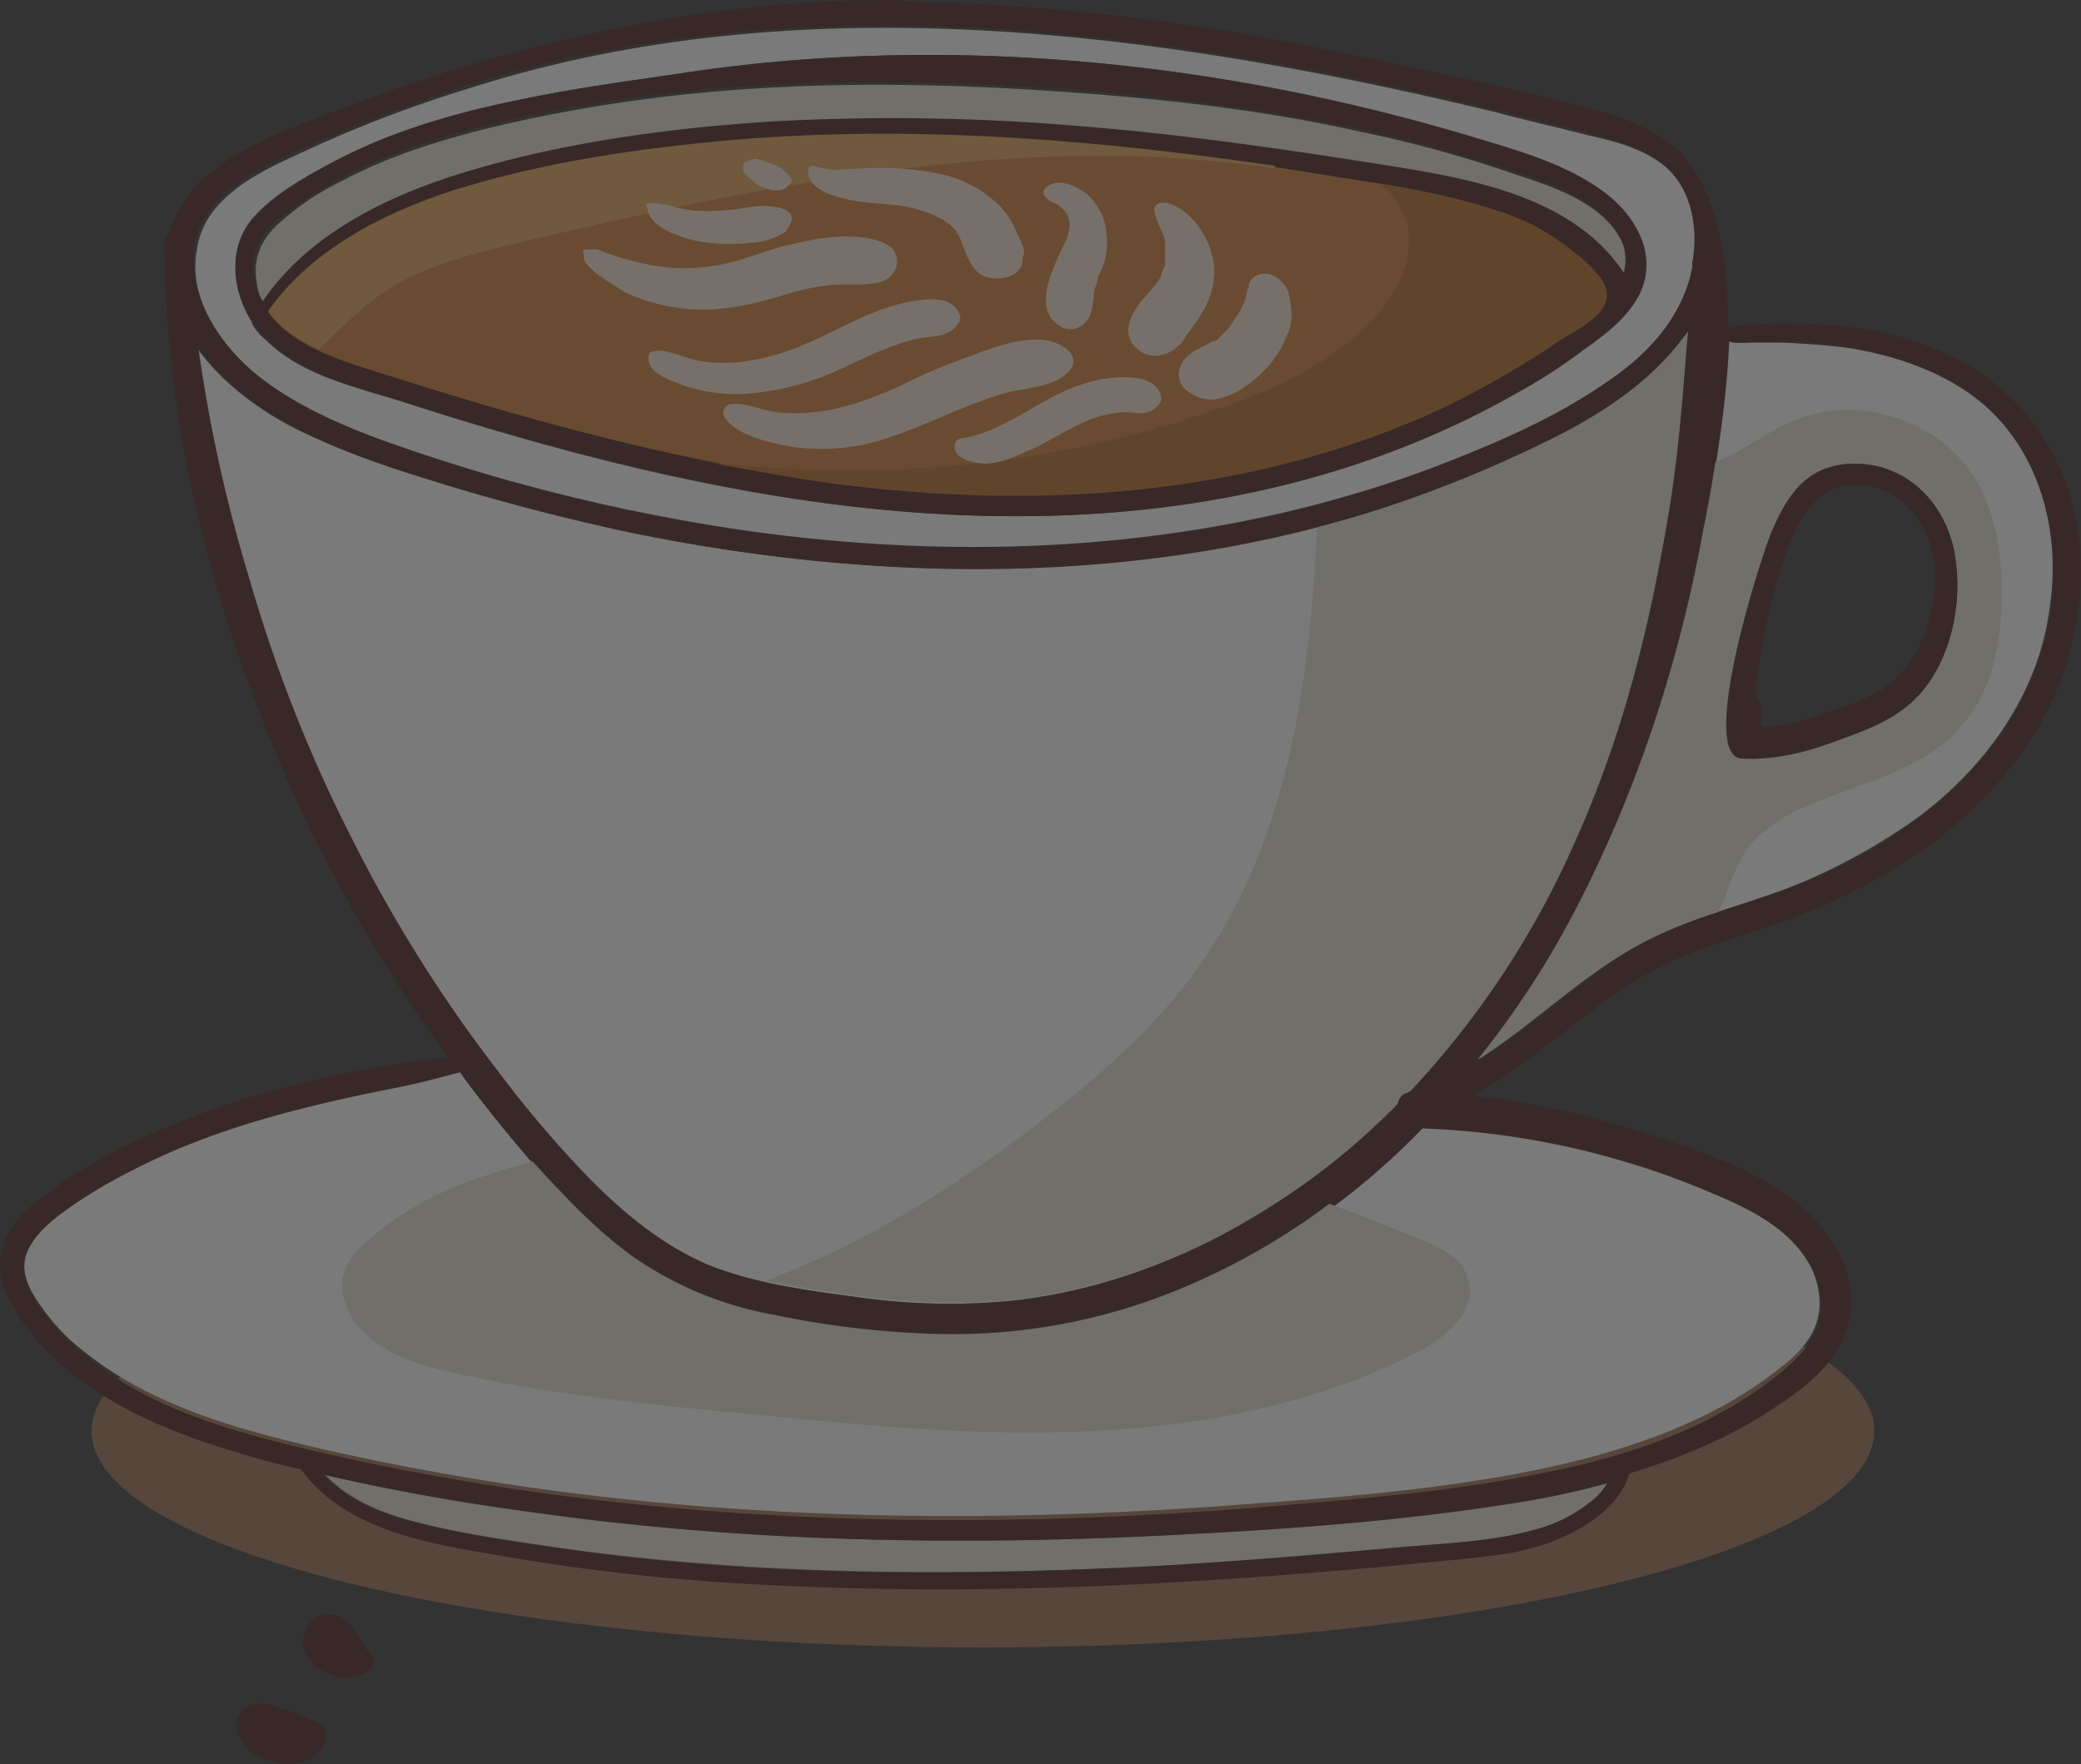 <svg xmlns="http://www.w3.org/2000/svg" width="467.159" height="396.05" viewBox="0 0 467.159 396.05">
  <rect x="0" y="0" width="467.159" height="396.05" fill="#333333" stroke="none"/>
  <g id="OBJECTS" transform="translate(-322.813 -63.695)" opacity="0.35">
    <ellipse id="Ellipse_81" data-name="Ellipse 81" cx="200.105" cy="48.566" rx="200.105" ry="48.566" transform="translate(343.367 336.358)" fill="#976a4d"/>
    <g id="Group_19" data-name="Group 19" transform="translate(322.813 63.695)">
      <path id="Path_348" data-name="Path 348" d="M541.05,100.28c-7.992-5.533-17.521-8.607-27.05-10.144-4.918-.615-9.836-.922-14.754-1.23H487.873c-.307,0-.615-.307-.922-.307-.615,15.676-3.689,31.968-5.533,42.419-5.533,30.738-15.677,61.169-30.431,88.526A201.559,201.559,0,0,1,430.7,249.975c14.14-8.914,26.127-21.824,41.8-28.586,10.144-4.611,21.209-7.07,31.353-11.373a136.179,136.179,0,0,0,26.127-14.754c15.062-11.373,26.742-27.664,29.2-46.722C561.952,130.4,556.419,111.039,541.05,100.28Zm-13.217,69.776c-4.918,4.3-11.373,6.455-17.213,8.607-6.762,2.459-13.525,4-20.595,3.689-9.836-.922,4.3-45.185,6.762-51.025,2.152-4.918,4.918-10.144,9.529-12.91,4-2.459,9.221-2.766,13.832-1.844,10.758,2.459,17.213,11.988,18.135,22.439C539.513,149.769,536.132,162.986,527.832,170.056Z" transform="translate(-99.076 -12.047)" fill="#fff"/>
      <path id="Path_349" data-name="Path 349" d="M634.719,99.19a48.934,48.934,0,0,0-16.291-8.607c-11.68-4-24.283-5.84-36.271-7.685-44.57-7.377-89.755-11.68-134.94-7.992-21.209,1.844-42.726,4.918-63.321,11.373-15.984,5.225-31.66,13.217-41.5,27.05,4.611,6.455,13.217,9.836,20.9,12.3,11.68,3.689,23.361,7.377,35.349,10.758,23.976,6.762,48.259,12.3,72.849,15.369,44.263,5.533,90.37,2.459,131.866-15.984a169.546,169.546,0,0,0,28.279-15.676c4.3-2.766,12.6-6.455,11.066-11.988C642.1,104.723,637.486,101.035,634.719,99.19Z" transform="translate(-282.194 -43.232)" fill="#ce792d"/>
      <path id="Path_350" data-name="Path 350" d="M343.368,119.109c10.451-15.676,28.586-24.283,46.107-29.2,21.517-6.148,43.955-9.529,66.394-11.066a494.073,494.073,0,0,1,70.7.922c23.361,1.844,46.722,5.225,69.776,8.914,18.75,3.074,41.189,7.07,52.562,23.976a10.763,10.763,0,0,0-.922-7.992c-4.611-8.607-15.677-11.988-23.976-14.754a276.867,276.867,0,0,0-34.734-9.529c-23.361-5.225-47.337-7.685-71.005-9.221-43.033-2.766-84.222-1.537-126.334,8.914-10.758,2.766-21.209,6.148-31.046,11.373a60.317,60.317,0,0,0-13.832,9.221c-4.3,3.689-6.455,8.3-5.226,14.14A9.155,9.155,0,0,0,343.368,119.109Z" transform="translate(-284.085 -50.855)" fill="#e1dfcd"/>
      <path id="Path_351" data-name="Path 351" d="M587.852,189.651a132.926,132.926,0,0,1-58.71,11.681,205.071,205.071,0,0,1-36.271-4.3,79.944,79.944,0,0,1-31.353-12.91c-8.914-6.455-16.6-14.447-23.668-22.746-5.533-6.455-10.758-12.91-15.677-19.672-4.611,1.23-9.221,2.459-13.832,3.381-20.287,4.3-40.574,9.221-59.325,18.443-4.611,2.459-8.914,4.918-13.217,7.685-4,2.766-8.607,5.84-10.451,10.144-2.152,4.918.307,10.144,3.381,14.14a44.119,44.119,0,0,0,9.836,10.144c15.062,11.988,34.427,17.213,52.87,21.517a584.568,584.568,0,0,0,68.853,11.373c46.722,4.918,93.444,4.611,140.166.922,21.517-1.537,43.341-3.381,64.243-7.685,19.058-4,38.73-10.451,54.1-22.746,4-3.074,7.684-6.762,8.607-11.68.922-4-.307-8.607-2.152-12.3-4.918-8.914-14.754-13.217-23.668-16.906a206.364,206.364,0,0,0-63.628-14.754A145.606,145.606,0,0,1,587.852,189.651Z" transform="translate(-319.242 98.073)" fill="#fff"/>
      <path id="Path_352" data-name="Path 352" d="M351.287,144.025c8.3,7.07,18.75,11.373,28.894,15.062a398.005,398.005,0,0,0,80.227,19.98c53.177,7.685,108.505,4.3,158.609-15.369,11.68-4.611,23.668-10.144,34.119-16.906,9.221-6.148,17.521-14.14,20.287-25.205,0-.615.307-.922.307-1.537v-.922c1.537-8.3-.615-17.828-7.684-23.054-4.611-3.381-10.451-4.918-15.984-6.148-7.07-1.844-14.14-3.381-20.9-5.225C553.851,66.564,472.7,55.5,398.009,79.475a287.112,287.112,0,0,0-38.115,14.754c-9.529,4.3-20.9,10.144-22.439,21.209C335.3,126.2,342.68,136.955,351.287,144.025Zm-1.537-35.349c3.689-4.3,8.914-7.685,13.832-10.451a136.545,136.545,0,0,1,15.062-7.377c10.758-4.3,22.131-7.07,33.812-9.529,12.3-2.459,24.59-4,36.578-5.84,58.095-8.3,118.342-2.152,174.592,14.754,10.144,3.074,21.517,6.148,30.123,12.91,7.377,5.84,11.988,15.369,6.148,24.283-3.074,4.611-7.377,7.685-11.68,10.758-4.918,3.381-9.836,6.455-14.754,9.529a197.828,197.828,0,0,1-30.738,14.14c-45.8,16.6-95.288,16.291-142.625,7.685-25.82-4.611-51.025-11.68-75.923-19.672-10.451-3.381-23.054-5.84-31.353-14.14a12.3,12.3,0,0,1-3.074-3.689v-.307C345.446,124.967,344.217,115.438,349.75,108.676Z" transform="translate(-293.233 -59.479)" fill="#fff"/>
      <path id="Path_353" data-name="Path 353" d="M665.483,138.718a291.971,291.971,0,0,0,4.611-32.89c.615-5.84.922-11.988,1.537-17.828-.615.922-1.537,1.844-2.152,2.766-7.684,9.221-17.828,15.676-28.586,21.209a279.573,279.573,0,0,1-38.423,15.676c-54.1,16.906-112.194,16.6-167.83,5.225-14.447-3.074-28.586-6.762-42.726-11.066-11.373-3.689-23.054-7.377-33.812-12.91-7.992-4.3-15.676-10.144-20.9-17.521a341.538,341.538,0,0,0,11.68,52.562,362.756,362.756,0,0,0,23.054,58.1,360.161,360.161,0,0,0,33.2,52.562,303.8,303.8,0,0,0,20.287,23.668c7.377,7.685,15.676,14.754,25.82,18.75,10.451,4.3,22.439,6.148,33.5,7.377a146.041,146.041,0,0,0,34.734.922,131.43,131.43,0,0,0,51.947-17.213,156.113,156.113,0,0,0,34.734-26.742,3.244,3.244,0,0,1,2.766-2.766,198.086,198.086,0,0,0,37.5-57.173C655.647,181.444,661.487,160.235,665.483,138.718Z" transform="translate(-292.978 -13.291)" fill="#fff"/>
      <path id="Path_354" data-name="Path 354" d="M542.094,184.617c-49.181,2.766-98.669,2.152-147.236-4.611-15.984-2.152-32.275-4.918-48.259-8.607,4.918,5.225,11.988,8.3,18.75,10.144,10.144,2.766,20.595,4.3,31.046,5.84,42.111,6.148,84.837,6.762,127.563,4.918q31.814-1.383,63.628-4.611c10.144-.922,20.9-1.229,30.738-4a33.528,33.528,0,0,0,11.988-5.84,20.687,20.687,0,0,0,4.3-4.611c-7.07,1.844-14.447,3.381-21.824,4.611C589.431,181.544,565.455,183.388,542.094,184.617Z" transform="translate(-273.484 159.665)" fill="#e1dfcd"/>
      <path id="Path_355" data-name="Path 355" d="M773.086,151.929c-8.3-7.685-19.058-11.988-30.123-14.14a113.1,113.1,0,0,0-17.828-1.537,86.381,86.381,0,0,0-8.914.307,11.948,11.948,0,0,0-4.611.615c-.307,0-.615.307-.922.307a97.356,97.356,0,0,0-.615-13.525c-1.229-10.758-4.3-20.287-10.451-26.435-4.3-4-9.836-6.455-15.676-8.3-13.832-4-28.586-7.07-42.726-10.144-14.447-3.074-29.2-6.148-43.956-8.607a508.329,508.329,0,0,0-71.62-6.455c-.307,0-.615-.307-.922-.307-28.279-.307-56.865,4-83.915,11.066a383.012,383.012,0,0,0-40.267,12.91c-11.373,4.3-24.283,8.607-32.89,16.906a24.454,24.454,0,0,0-6.762,11.373,2.075,2.075,0,0,0-1.229,1.844,277.5,277.5,0,0,0,7.992,63.628A356.9,356.9,0,0,0,388.86,242.3a335.794,335.794,0,0,0,32.275,55.636c.615.922,1.537,2.152,2.152,3.074-20.9,2.459-42.111,7.07-61.476,15.062-9.836,4-19.672,8.914-28.279,15.369-3.689,2.766-7.685,5.84-9.529,10.451-2.152,4.918-1.23,10.144,1.537,14.754,9.529,17.213,29.816,26.742,47.951,32.275A172.67,172.67,0,0,0,390.4,393.53c9.529,13.217,27.972,16.6,43.033,19.058a477.25,477.25,0,0,0,66.087,7.07c44.878,2.152,89.448-.307,134.018-4.3,6.455-.615,12.6-1.229,19.058-1.844,5.533-.615,11.373-1.23,16.6-3.074,7.684-2.459,16.906-7.685,19.365-15.984,11.066-3.381,21.824-7.685,31.66-14.14,8.607-5.533,17.828-12.6,18.135-23.668.307-10.758-6.762-19.365-15.062-25.205-9.529-6.455-20.9-10.144-31.66-13.525a196.368,196.368,0,0,0-35.349-7.992c-.922,0-1.844-.307-2.766-.307,14.447-7.992,26.127-20.287,40.882-28.279,10.451-5.533,22.131-7.992,32.89-12.3a136.263,136.263,0,0,0,27.972-15.062c16.6-11.988,30.123-29.2,33.5-49.8C792.451,185.741,787.84,165.146,773.086,151.929ZM366.42,119.039c1.844-11.066,13.217-16.906,22.439-21.209a407.137,407.137,0,0,1,38.115-14.754c75-23.668,155.842-12.91,231.151,5.225,7.07,1.537,14.14,3.381,20.9,5.225,5.533,1.537,11.373,2.766,15.984,6.148,7.377,5.225,9.221,14.754,7.684,23.054v.922c0,.615-.307.922-.307,1.537-2.766,11.066-10.758,19.058-20.287,25.205-10.451,7.07-22.439,12.3-34.119,16.906-50.1,19.672-105.432,23.054-158.609,15.369a419.705,419.705,0,0,1-80.227-19.98c-10.144-3.689-20.595-8.3-28.894-15.062C372.261,141.17,364.884,130.412,366.42,119.039ZM679.335,401.215a33.528,33.528,0,0,1-11.988,5.84c-9.836,2.766-20.594,3.074-30.738,4-21.209,1.844-42.419,3.689-63.628,4.611-42.419,1.844-85.145,1.537-127.563-4.918-10.451-1.537-20.9-3.074-31.046-5.84-7.07-1.844-13.832-4.918-18.75-10.144,15.984,3.689,31.968,6.455,48.259,8.607,48.874,6.762,98.055,7.377,147.236,4.611,23.668-1.229,47.337-3.074,70.7-6.762a171.906,171.906,0,0,0,21.824-4.611A15.422,15.422,0,0,1,679.335,401.215Zm26.127-70.39c8.914,3.689,18.75,7.992,23.668,16.906a17.159,17.159,0,0,1,2.152,12.3c-1.229,4.918-4.918,8.607-8.607,11.681-15.369,12.6-34.734,19.058-54.1,22.746-21.209,4.3-42.726,5.84-64.243,7.685-46.722,3.689-93.751,4-140.166-.922a584.568,584.568,0,0,1-68.853-11.373c-18.443-4.3-37.808-9.221-52.87-21.517a61.257,61.257,0,0,1-9.836-10.144c-3.074-4-5.84-9.221-3.381-14.14,2.152-4.3,6.455-7.377,10.451-10.144a113.713,113.713,0,0,1,13.217-7.685c18.443-9.529,39.037-14.447,59.324-18.443,4.611-.922,9.221-2.152,13.832-3.381,4.918,6.762,10.144,13.217,15.677,19.672,7.07,8.3,14.754,16.291,23.668,22.746,9.221,6.762,19.98,10.451,31.353,12.91a208.514,208.514,0,0,0,36.271,4.3,137.364,137.364,0,0,0,58.71-11.68,160.784,160.784,0,0,0,50.411-35.349A181.672,181.672,0,0,1,705.462,330.825ZM639.068,309a3.634,3.634,0,0,0-2.766,2.766,163.485,163.485,0,0,1-34.734,26.742c-15.984,8.914-33.5,15.369-51.947,17.213a145.611,145.611,0,0,1-34.734-.922c-11.373-1.537-23.054-3.074-33.5-7.377-9.836-4.3-18.135-11.066-25.82-18.75A249.366,249.366,0,0,1,435.274,305a322.2,322.2,0,0,1-33.2-52.562,326.666,326.666,0,0,1-23.054-58.1,341.526,341.526,0,0,1-11.68-52.562c5.225,7.377,12.91,13.217,20.9,17.521,10.451,5.533,22.131,9.529,33.812,12.91,14.14,4.3,28.279,7.992,42.726,11.066,55.329,11.373,113.424,11.988,167.83-5.225a245.691,245.691,0,0,0,38.423-15.676c10.758-5.533,20.9-11.988,28.586-21.209a16.9,16.9,0,0,0,2.152-2.766c-.615,5.84-.922,11.988-1.537,17.828-1.229,11.066-2.766,21.824-4.611,32.89-4,21.517-9.836,42.726-18.75,62.706C667.347,272.73,654.744,292.4,639.068,309ZM783.229,200.188c-2.459,19.058-14.14,35.349-29.2,46.722A109.813,109.813,0,0,1,727.9,261.664c-10.451,4.3-21.209,6.762-31.353,11.373-15.369,6.762-27.357,19.98-41.8,28.586a201.57,201.57,0,0,0,20.287-30.431,302.337,302.337,0,0,0,30.431-88.526c1.844-10.451,4.918-26.742,5.533-42.419.307,0,.615.307.922.307a14.813,14.813,0,0,0,3.689,0h7.685a79.68,79.68,0,0,1,14.754,1.23c9.529,1.537,19.058,4.611,27.05,10.144C780.156,162.687,785.688,182.052,783.229,200.188Z" transform="translate(-322.813 -63.695)" fill="#431715"/>
      <path id="Path_356" data-name="Path 356" d="M343.953,127.933a32.558,32.558,0,0,0,3.074,3.689c8.3,7.992,20.9,10.758,31.353,14.14A639.984,639.984,0,0,0,454.3,165.434c47.337,8.607,96.825,8.914,142.625-7.685a197.825,197.825,0,0,0,30.738-14.14,121.134,121.134,0,0,0,14.754-9.529c4.3-3.074,8.607-6.148,11.68-10.758,5.84-8.914,1.229-18.443-6.148-24.283-8.607-6.762-19.98-9.836-30.123-12.91-56.251-16.906-116.5-23.054-174.592-14.754-12.3,1.844-24.59,3.381-36.578,5.84-11.373,2.152-22.746,4.918-33.812,9.529a114.119,114.119,0,0,0-15.062,7.377c-4.918,2.766-10.144,6.148-13.832,10.451-5.84,6.762-4.611,16.291,0,23.361Zm292.627,4.3A169.54,169.54,0,0,1,608.3,147.913c-41.5,18.443-87.6,21.517-131.866,15.984-24.59-3.074-48.874-8.607-72.849-15.369-11.988-3.381-23.668-7.07-35.349-10.758-7.377-2.459-15.984-5.533-20.9-12.3,9.836-13.832,25.513-21.824,41.5-27.05,20.287-6.455,42.111-9.836,63.321-11.373,45.185-3.689,90.37.615,134.94,7.992,11.988,1.844,24.59,3.689,36.271,7.685a55.278,55.278,0,0,1,16.291,8.607c2.459,2.152,7.377,5.84,7.992,8.914C649.49,125.781,640.883,129.163,636.58,132.236ZM349.794,104.572c4.3-3.689,9.221-6.455,13.832-9.221,9.836-5.225,20.287-8.607,31.046-11.373C436.782,73.527,477.971,72.3,521,75.063a498.551,498.551,0,0,1,71.005,9.221,341.528,341.528,0,0,1,34.734,9.529c8.3,2.766,19.365,6.148,23.976,14.754a10.631,10.631,0,0,1,.922,7.992c-11.373-16.906-33.5-20.9-52.562-23.976-23.361-3.689-46.415-7.07-69.776-8.914a492.913,492.913,0,0,0-70.7-.922c-22.132,1.537-44.878,4.611-66.394,11.066-17.521,5.225-35.656,13.832-46.107,29.2a13.583,13.583,0,0,1-1.844-4.918C343.031,112.871,345.49,108.261,349.794,104.572Z" transform="translate(-287.129 -55.376)" fill="#431715"/>
      <path id="Path_357" data-name="Path 357" d="M482.532,98.023A19.77,19.77,0,0,0,468.7,99.867c-4.918,2.766-7.685,7.992-9.529,12.91-2.459,5.84-16.906,50.1-6.762,51.025,7.07.615,14.14-1.23,20.595-3.689,5.84-2.152,12.6-4.3,17.213-8.607,8.3-7.377,11.68-20.287,10.451-31.046C499.745,110.01,493.29,100.482,482.532,98.023Zm4.918,47.337c-4,4.3-10.451,6.148-15.676,7.992a50.987,50.987,0,0,1-15.062,3.381,23.1,23.1,0,0,0,0-4.611,12.846,12.846,0,0,0-1.229-3.074c1.229-8.914,2.459-17.521,5.226-26.127s6.455-20.595,17.213-20.595c9.221,0,15.676,7.377,17.521,15.984C496.978,127.224,493.9,138.9,487.45,145.359Z" transform="translate(-61.46 6.502)" fill="#431715"/>
      <path id="Path_358" data-name="Path 358" d="M541.972,108.276c-8.607-13.217-27.357-18.443-41.5-11.68-5.533,2.459-10.758,6.762-16.291,8.607-.922,5.84-1.844,11.066-2.766,15.369-5.533,30.738-15.676,61.169-30.431,88.526A201.56,201.56,0,0,1,430.7,239.528c14.14-8.914,26.127-21.824,41.8-28.586a99.939,99.939,0,0,1,12.3-4.611.3.3,0,0,1,.307-.307c2.152-5.225,3.689-11.066,7.377-15.369a32.375,32.375,0,0,1,11.373-7.685c11.988-5.533,26.127-7.992,35.042-17.828,7.992-8.607,9.836-21.209,9.529-32.89C548.12,123.952,546.583,115.346,541.972,108.276Zm-14.14,51.333c-4.918,4.3-11.373,6.455-17.213,8.607-6.762,2.459-13.525,4-20.595,3.689-9.836-.922,4.3-45.185,6.762-51.025,2.152-4.918,4.918-10.144,9.529-12.91,4-2.459,9.221-2.766,13.832-1.844,10.758,2.459,17.213,11.988,18.135,22.439C539.513,139.321,536.132,152.539,527.832,159.609Z" transform="translate(-99.076 -1.599)" fill="#e1dfcd"/>
      <path id="Path_359" data-name="Path 359" d="M554.622,112.183A279.573,279.573,0,0,1,516.2,127.86c-4.611,1.537-9.221,2.766-13.832,4-1.537,33.5-6.148,67.624-24.283,95.288-9.836,15.062-23.668,27.357-37.808,38.115-18.75,14.447-39.345,27.357-61.476,35.656,6.762,1.537,13.525,2.459,20.287,3.381a146.045,146.045,0,0,0,34.734.922,131.431,131.431,0,0,0,51.947-17.213A156.115,156.115,0,0,0,520.5,261.263a3.244,3.244,0,0,1,2.766-2.766,198.086,198.086,0,0,0,37.5-57.173c8.914-19.98,14.754-41.189,18.75-62.706a291.944,291.944,0,0,0,4.611-32.89c.615-5.84.922-11.988,1.537-17.828-.615.922-1.537,1.844-2.152,2.766C575.524,100.5,565.38,106.958,554.622,112.183Z" transform="translate(-206.707 -13.498)" fill="#e1dfcd"/>
      <path id="Path_360" data-name="Path 360" d="M590.663,166.328q-10.144-4.15-21.209-8.3a151.857,151.857,0,0,1-29.816,17.521,132.926,132.926,0,0,1-58.71,11.681,205.071,205.071,0,0,1-36.271-4.3,79.944,79.944,0,0,1-31.353-12.91c-8.607-6.148-15.676-13.832-22.746-21.517-12.91,3.689-24.9,7.377-36.271,17.213-3.074,2.459-5.84,5.533-6.455,9.529-.307,3.074.922,6.455,2.766,9.221,5.225,7.07,14.447,9.836,23.054,11.68,22.131,4.918,44.57,7.07,67.009,9.221,25.205,2.459,50.411,4.918,75.616,3.689s50.718-6.148,73.157-17.828c6.455-3.381,13.525-9.529,11.066-16.291C599.577,170.324,594.966,168.172,590.663,166.328Z" transform="translate(-271.027 112.175)" fill="#e1dfcd"/>
      <path id="Path_361" data-name="Path 361" d="M564.454,112.756c4.3-2.766,12.6-6.455,11.066-11.988-.922-3.381-5.533-7.07-7.992-8.914a48.934,48.934,0,0,0-16.291-8.607A193.994,193.994,0,0,0,524.8,77.1a17.841,17.841,0,0,1,5.84,8.3c2.459,8.3-2.152,16.906-8.3,23.054-9.529,9.836-22.439,15.369-35.349,19.672a245.219,245.219,0,0,1-84.222,13.217c-9.221,0-18.75-.615-27.972-1.537,9.836,1.844,19.672,3.689,29.509,4.918,44.263,5.533,90.37,2.459,131.866-15.984A196.641,196.641,0,0,0,564.454,112.756Z" transform="translate(-215.003 -35.895)" fill="#b6661c"/>
      <path id="Path_362" data-name="Path 362" d="M568.325,81.262v-.615c-39.96-5.84-80.534-9.221-121.108-5.84-21.209,1.844-42.726,4.918-63.321,11.373-15.984,5.225-31.66,13.217-41.5,27.05,2.766,4,7.07,6.455,11.373,8.607,5.533-5.225,10.758-10.758,17.213-14.447,7.377-4.3,15.676-6.455,23.976-8.607C452.135,85.258,510.845,72.656,568.325,81.262Z" transform="translate(-282.194 -43.439)" fill="#e1a14f"/>
      <path id="Path_363" data-name="Path 363" d="M433.339,91.421c-7.377-.922-14.754,1.844-20.595,5.225-3.381,1.844-6.762,4-10.144,5.533a29.305,29.305,0,0,1-8.3,2.766,1.69,1.69,0,0,0-1.537.922c-1.229,2.766,2.459,4.3,4.918,4.611,3.689.615,7.377-.922,10.758-2.459,6.148-2.459,11.373-6.762,17.828-8.3a23.728,23.728,0,0,1,4.611-.615c2.152,0,4,.615,5.84-.307,1.537-.922,2.459-1.844,2.152-3.381C438.257,92.958,435.8,91.728,433.339,91.421Z" transform="translate(-178.254 -6.568)" fill="#f5e1d1"/>
      <path id="Path_364" data-name="Path 364" d="M446.835,88.518c-5.533-.307-11.68,2.152-16.6,4a130.567,130.567,0,0,0-15.062,6.455c-5.533,2.459-11.066,4.611-16.906,5.533a39.706,39.706,0,0,1-10.451.307c-3.381-.307-6.762-2.152-10.144-1.844a1.953,1.953,0,0,0-1.844,2.766c2.459,4.3,10.143,5.84,14.754,6.762a47.808,47.808,0,0,0,17.521-.615c10.758-2.766,20.287-8.3,30.738-11.373,4.611-1.23,11.066-1.23,14.447-4.918C456.671,91.591,450.216,88.518,446.835,88.518Z" transform="translate(-213.266 -12.272)" fill="#f5e1d1"/>
      <path id="Path_365" data-name="Path 365" d="M439.427,87.846c-1.844-2.459-4.918-2.459-7.992-2.152-11.373,1.23-20.287,8.3-30.738,11.68-5.533,1.844-11.988,3.074-18.135,2.152-2.766-.307-5.226-1.537-7.992-2.152-.922-.307-4-.615-4.3.615-.922,4,4.918,5.84,8.3,7.07a37.027,37.027,0,0,0,15.369,1.537,62.117,62.117,0,0,0,16.906-4.3c4.918-2.152,9.529-4.611,14.754-6.455a31.211,31.211,0,0,1,7.685-1.844c2.459-.307,4.918-.615,6.455-3.074C440.349,90,440.349,89.075,439.427,87.846Z" transform="translate(-224.608 -18.362)" fill="#f5e1d1"/>
      <path id="Path_366" data-name="Path 366" d="M433.331,82.61c-5.84-2.766-14.447-1.537-20.595,0-6.148,1.23-11.68,4-17.828,4.918a41.373,41.373,0,0,1-15.062-.307,60.658,60.658,0,0,1-7.992-2.152c-1.229-.307-2.152-.922-3.381-1.23h-2.459a.661.661,0,0,0-.615.615c.307.922,0,1.537.615,2.459a14.2,14.2,0,0,0,2.152,2.152,55.907,55.907,0,0,0,7.07,4.611,41.252,41.252,0,0,0,17.213,3.689c6.455,0,12.3-1.537,18.443-3.381a54,54,0,0,1,10.143-2.152c3.689-.307,7.377.307,11.066-.615C436.405,89.987,437.327,84.454,433.331,82.61Z" transform="translate(-234.496 -27.881)" fill="#f5e1d1"/>
      <path id="Path_367" data-name="Path 367" d="M402.582,81.266c-.615-1.23-2.766-1.844-4.3-1.844-2.766-.615-5.84.307-8.607.615a54.413,54.413,0,0,1-7.07.307,22.959,22.959,0,0,1-6.148-.922,13.073,13.073,0,0,0-3.381-.615c-.307,0-.922-.307-1.229-.307-.615,0-.615.307-1.229,0a.661.661,0,0,0-.615.615c.307.615.307,1.23.615,1.844a6.43,6.43,0,0,0,1.229,1.844,14.189,14.189,0,0,0,4.611,2.766,30.3,30.3,0,0,0,11.68,2.152,41.193,41.193,0,0,0,6.148-.307,13.951,13.951,0,0,0,7.07-2.459C401.66,84.34,403.2,82.5,402.582,81.266Z" transform="translate(-224.957 -32.992)" fill="#f5e1d1"/>
      <path id="Path_368" data-name="Path 368" d="M387.551,79.3c-.307-.615-1.229-1.23-1.844-1.844a7.6,7.6,0,0,0-2.766-1.23c-.615-.307-.922-.307-1.537-.615-.615,0-.922-.307-1.537-.307a1.848,1.848,0,0,0-1.229.307.952.952,0,0,0-.615.307h-.307a.661.661,0,0,0-.615.615v.307h0v1.23c.307.615.922.922,1.229,1.537.307.307.615.307.922.615a6.693,6.693,0,0,0,2.459,1.537c.307,0,.615.307.922.307s.615.307,1.229.307h1.229a2.588,2.588,0,0,0,2.152-1.23C388.166,80.833,388.166,79.911,387.551,79.3Z" transform="translate(-210.233 -39.628)" fill="#f5e1d1"/>
      <path id="Path_369" data-name="Path 369" d="M429.681,93.321c.307.615,0-.307,0-.307-.307-.922-.922-1.844-1.23-2.766a18.019,18.019,0,0,0-4-5.84,27.514,27.514,0,0,0-12.91-6.762,66.43,66.43,0,0,0-17.521-1.23c-2.152,0-4.3.307-6.455.307a20.412,20.412,0,0,1-4.611-.922,1.129,1.129,0,0,0-.922.307c-1.229,3.689,3.381,5.84,6.762,6.762,4.918,1.537,10.451,1.23,15.369,2.152,4,.922,8.3,2.459,10.451,4.918,0,0,.615.615.615.922l.615.922c.307.922.615,1.537.922,2.459.922,2.459,2.152,5.533,4.918,6.455,3.689,1.23,8.607-.307,8.3-4.3A2.768,2.768,0,0,0,429.681,93.321Z" transform="translate(-200.416 -38.591)" fill="#f5e1d1"/>
      <path id="Path_370" data-name="Path 370" d="M413.088,87.981a12.688,12.688,0,0,0-4.611-8.607c-2.459-1.844-6.762-3.689-9.221-.922a1.4,1.4,0,0,0,0,1.537,5.529,5.529,0,0,0,2.766,1.844,7.182,7.182,0,0,1,2.152,2.152c1.229,2.152.615,4.3-.307,6.455-2.459,5.225-7.992,15.369-.615,19.058a4.265,4.265,0,0,0,5.225-1.23c1.537-1.537,1.537-3.689,1.844-5.84a4.568,4.568,0,0,1,.307-1.844,7.235,7.235,0,0,0,.615-2.459A15.548,15.548,0,0,0,413.088,87.981Z" transform="translate(-164.765 -36.018)" fill="#f5e1d1"/>
      <path id="Path_371" data-name="Path 371" d="M421.165,84.033c-1.844-2.459-4.918-5.533-8.3-5.533a1.721,1.721,0,0,0-1.844,1.537c.307,2.459,1.844,4.611,2.459,7.07v.307h0v4.918h0c0,.307-.307.615-.307.922-.307.615-.307.922-.615,1.537V95.1c-.307.307-.307.615-.615.922a32.668,32.668,0,0,1-2.766,3.381c-3.074,3.381-6.148,8.3-1.844,11.988a5.9,5.9,0,0,0,5.533,1.23,7.238,7.238,0,0,0,3.074-1.537l.615-.615h0c.307.307,1.844-2.459,2.152-2.766a44.963,44.963,0,0,0,2.766-4,18.1,18.1,0,0,0,3.074-10.451A18.851,18.851,0,0,0,421.165,84.033Z" transform="translate(-151.94 -32.992)" fill="#f5e1d1"/>
      <g id="Group_18" data-name="Group 18" transform="translate(264.642 61.433)">
        <path id="Path_372" data-name="Path 372" d="M413.707,86.286c0-.307,0,0-.307.307h0C413.707,86.593,413.707,86.593,413.707,86.286Z" transform="translate(-399.595 -78.543)" fill="#f5e1d1"/>
        <path id="Path_373" data-name="Path 373" d="M434.087,91.424a15.429,15.429,0,0,0-.615-3.689,6.976,6.976,0,0,0-4.3-4c-2.152-.307-4,.615-4.611,2.459a1.848,1.848,0,0,1-.307,1.23h0c0,.307-.307,1.537-.307,1.23v.307h0c0,.307,0,.615-.307.615,0,.615-.307.922-.615,1.537,0,.307,0,.307-.307.615v.307h0v0a.3.3,0,0,1-.307.307c-.615.922-.922,1.537-1.537,2.459-.307.307-.615.922-.922,1.23l-.307.307L417.8,98.186c-.307.307-.615.615-.922.615h-.307c-.922.615-1.844.922-2.766,1.537-2.152.922-4,2.459-4.611,4.3a4.546,4.546,0,0,0,1.844,5.533,8.235,8.235,0,0,0,7.992,1.23,15.9,15.9,0,0,0,4-1.844c4.611-3.074,7.992-6.762,9.836-11.373A10.342,10.342,0,0,0,434.087,91.424Z" transform="translate(-408.909 -83.681)" fill="#f5e1d1"/>
      </g>
    </g>
    <path id="Path_374" data-name="Path 374" d="M358.313,192.4a1.073,1.073,0,0,1-.615-.307c-1.229-.922-3.074-1.229-4.3-1.844h0c-.307,0-.615-.307-.922-.307s-.615-.307-.922-.307-.615-.307-1.229-.307c-.307,0-.307-.307-.615-.307a7.007,7.007,0,0,0-3.381-.922H345.1a5.79,5.79,0,0,0-2.459.615,5.4,5.4,0,0,0-1.537,1.229,5.334,5.334,0,0,0-.922,4.3,9.208,9.208,0,0,0,1.23,2.459,8.286,8.286,0,0,0,2.152,2.459c.307.307.615.307,1.229.615a18.808,18.808,0,0,0,3.689,1.537,8.849,8.849,0,0,0,4,.307c1.844-.307,4-.307,5.226-1.844a.3.3,0,0,0,.307-.307,3.7,3.7,0,0,0,1.537-1.537,4.443,4.443,0,0,0,.615-2.152A2.934,2.934,0,0,0,358.313,192.4Z" transform="translate(35.772 257.993)" fill="#431715"/>
    <path id="Path_375" data-name="Path 375" d="M360.194,193.588a1.6,1.6,0,0,0,.615-1.229,1.129,1.129,0,0,0-.307-.922,2.33,2.33,0,0,0-.615-1.229c0-.307-.307-.307-.615-.615a7.7,7.7,0,0,0-1.229-2.152c-.307-.307-.307-.615-.615-.922,0-.307-.307-.307-.307-.615l-.922-.922v-.307a7.183,7.183,0,0,0-2.152-2.152,5.193,5.193,0,0,0-3.074-.922h-.307a7.343,7.343,0,0,0-2.766.615,5.22,5.22,0,0,0-1.844,1.844v.307l-.307.307a6.259,6.259,0,0,0,0,6.148c.615.922,1.229,1.537,1.537,2.152a2.363,2.363,0,0,0,.922.615c.307.307.615.307.922.615.307,0,.307.307.615.307.922.307,1.537.615,2.459.922.307,0,.307,0,.615.307a3.637,3.637,0,0,0,3.074-.307C357.735,195.432,359.579,194.817,360.194,193.588Z" transform="translate(45.879 244.513)" fill="#431715"/>
  </g>
</svg>
